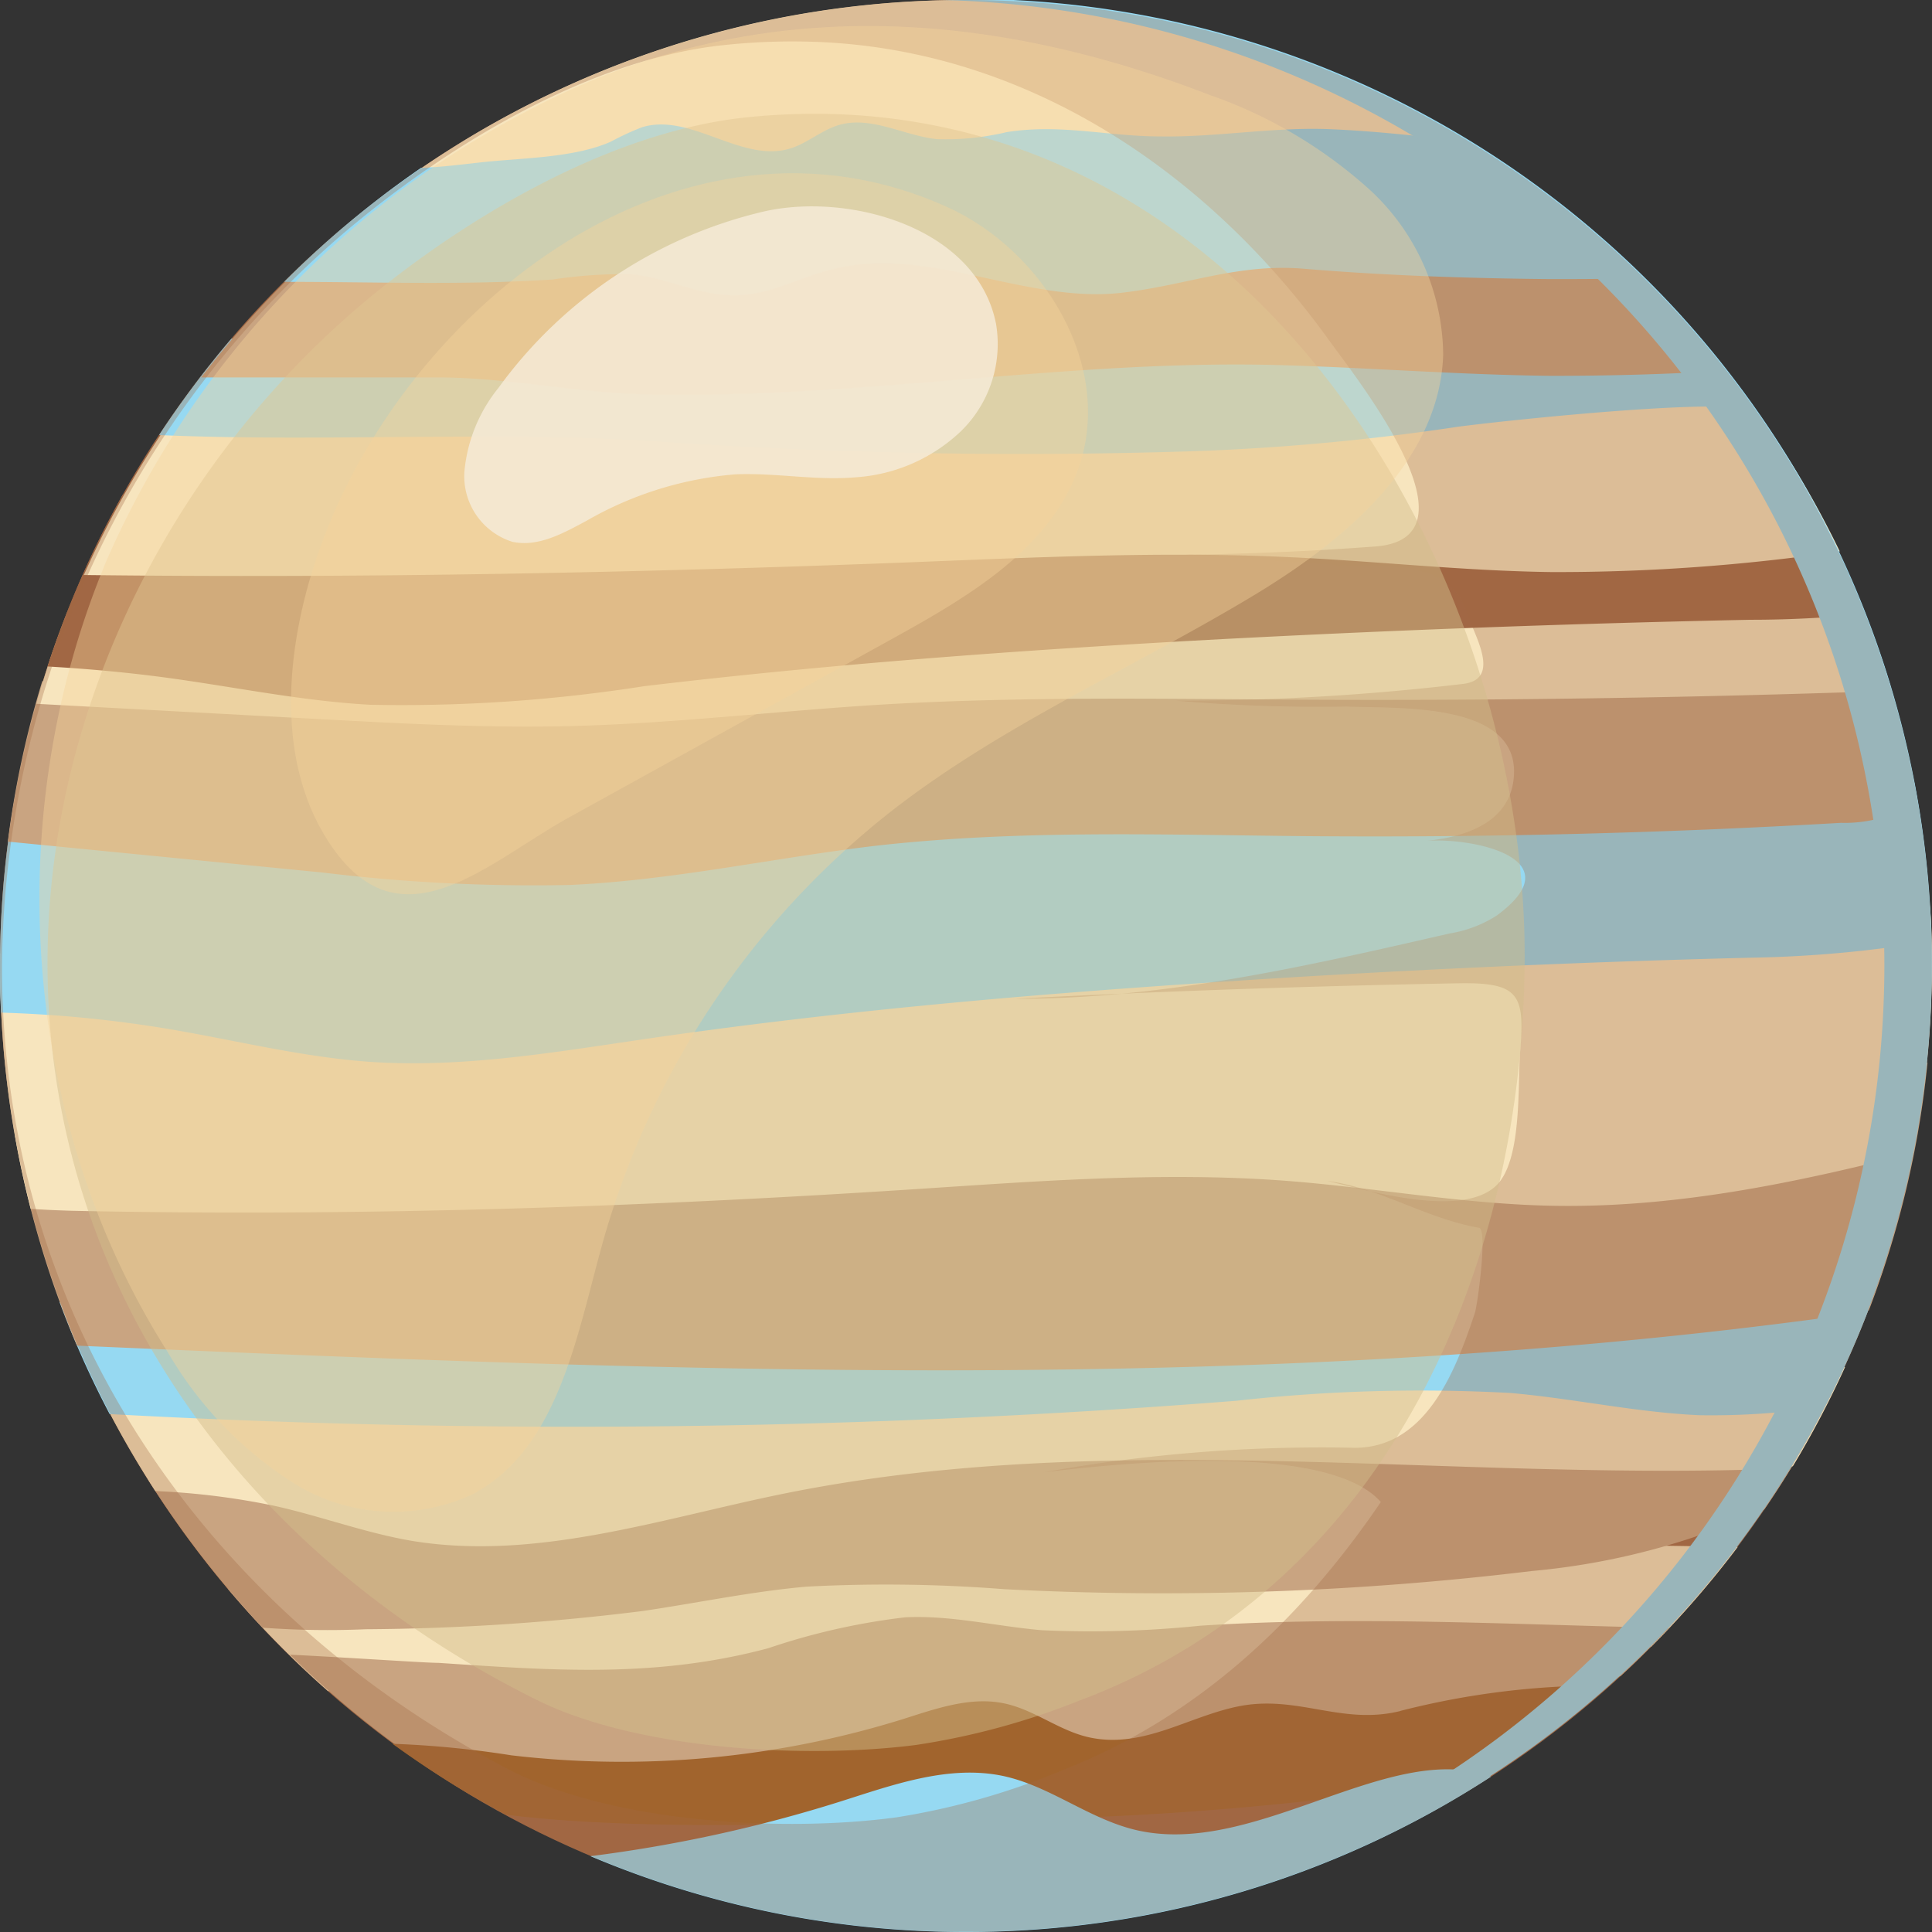 <svg xmlns="http://www.w3.org/2000/svg" viewBox="0 0 98.85 98.85">
  <rect x="0" y="0" width="98.85" height="98.85" fill="#333333" stroke="none"/>
  <title>3</title>
  <g style="isolation: isolate">
    <g id="Layer_1" data-name="Layer 1">
      <g>
        <g>
          <circle cx="49.42" cy="49.42" r="49.42" style="fill: #a16744"/>
          <path d="M84.91,84.41a49.7,49.7,0,0,0,4.43-5.11c-7.6-.14-15.2-.22-22.79.11a118.92,118.92,0,0,1-11.92.23c-3.46-.2-6.88-.78-10.34-.66a71.06,71.06,0,0,0-10.36,1.58c-7.48,1.36-14.41,1.21-21.83.89a49.71,49.71,0,0,0,5.11,5.22c12.56.25,25.39-.32,30-.35,11.61-.05,23.23-.49,34.75-1.57C82.94,84.66,83.92,84.54,84.91,84.41Z" transform="translate(-0.43 -0.15)" style="fill: #f7e5be"/>
          <path d="M61.83,83.33a54.84,54.84,0,0,1-8.09.23c-2.34-.2-4.67-.78-7-.66a34.1,34.1,0,0,0-7,1.58c-5.76,1.54-11,1.14-16.87.75-.69,0-4.22-.25-7.61-.42a49.64,49.64,0,0,0,6.48,5.37c10.15,1,23.05.08,27,.05A182,182,0,0,0,72.3,88.67,77.27,77.27,0,0,0,83.35,85.9c.86-.79,1.68-1.61,2.48-2.46C77.82,83.28,69.82,82.81,61.83,83.33Z" transform="translate(-0.43 -0.15)" style="fill: #c9a481"/>
          <path d="M72.05,87.7c-3,.73-5.26-.86-8.28-.24-2.55.52-4.86,2.16-7.57,1.59-1.57-.33-2.84-1.43-4.41-1.75-1.74-.36-3.52.29-5.2.82a48.45,48.45,0,0,1-20,1.84,50.31,50.31,0,0,0-6.08-.59A49.45,49.45,0,0,0,26.32,93c8.08,1,19.74.28,23.12.26a163.55,163.55,0,0,0,18.26-1c6-.75,10-2.22,14.59-5.87a41.39,41.39,0,0,0-10.18,1.29Z" transform="translate(-0.43 -0.15)" style="fill: #a1642d"/>
          <path d="M49.85,99a49.18,49.18,0,0,0,26.87-7.95c-5.14-1.89-11.94,4.06-18,2.77-2.5-.53-4.52-2.29-7-2.81-2.77-.57-5.6.46-8.28,1.31a72.75,72.75,0,0,1-12.8,2.8A49.27,49.27,0,0,0,49.85,99Z" transform="translate(-0.43 -0.15)" style="fill: #96d9f2"/>
          <path d="M93.23,73.27a32,32,0,0,0-7-.46l-17,.16a98.34,98.34,0,0,1-17.37-.86c-2.55-.43-5.21-1.06-7.68-.29-1.77.55-3.26,1.78-5,2.4a15.63,15.63,0,0,1-4.48.66L11.65,76A25.5,25.5,0,0,1,8,75.84a49.61,49.61,0,0,0,5.87,7.59,45.28,45.28,0,0,0,5.27.08,119.63,119.63,0,0,0,14.15-.93c2.8-.41,5.58-1,8.41-1.25a77.46,77.46,0,0,1,10.11.13,156.73,156.73,0,0,0,27-.93,36.53,36.53,0,0,0,11.89-3.15Q92.07,75.38,93.23,73.27Z" transform="translate(-0.43 -0.15)" style="fill: #c9a481"/>
          <path d="M93.05,69.81C87,69.27,81,71.53,74.91,70.62c-2.59-.39-5.08-1.34-7.68-1.54-2.79-.22-5.62.43-8.37-.09-3.9-.74-7.58-3.78-11.39-2.67a30.92,30.92,0,0,0-3.36,1.56c-2.65,1.13-5.64.89-8.52.77-10.1-.41-20.16.95-30.14,2.63a49.34,49.34,0,0,0,2.93,5.16,37.36,37.36,0,0,1,6.11.76c2.38.53,4.68,1.4,7.09,1.8,6.23,1,12.49-1.09,18.67-2.37,16.54-3.43,33.67-.75,50.56-1.31a8.8,8.8,0,0,0,1.35-.15,49.29,49.29,0,0,0,2.67-5.07A11.12,11.12,0,0,0,93.05,69.81Z" transform="translate(-0.43 -0.15)" style="fill: #f7e5be"/>
          <path d="M81.34,64.83c-3.15-.13-5.36,1.89-8.2,1.83s-4-4.34-6.79-4.83c-1.29-.22-2.54.43-3.82.69-2.95.6-5.86-.89-8.7-1.88s-6.45-1.35-8.44.91c-1,1.17-1.53,2.94-3,3.5-1.94.74-3.81-1.23-5.85-1.6s-3.81.81-5.68,1.47c-5,1.75-10.62-.11-15.79,1.07a47.11,47.11,0,0,1-4.84,1.24,22.92,22.92,0,0,1-5.33-.34c-.48-.06-.95-.08-1.42-.11a49.1,49.1,0,0,0,2.56,5.72,433.62,433.62,0,0,0,57.65-.68,85,85,0,0,1,14-.4c3.25.28,6.46,1,9.72,1.14a38.42,38.42,0,0,0,6.39-.44,49.07,49.07,0,0,0,3-7.1C92,64.09,84,64.94,81.34,64.83Z" transform="translate(-0.43 -0.15)" style="fill: #96d9f2"/>
          <path d="M87.46,54.85c-2.08.37-4,1.31-6.12,1.62-5,.72-9.83-2.24-14.82-1.82a19.59,19.59,0,0,1-3.8.29C61,54.75,59.52,53.74,58,53a13.71,13.71,0,0,0-12.17.63c-1.49.85-3,2-4.67,2a11.8,11.8,0,0,1-3.2-.89c-4.11-1.29-8.47.52-12.51,2s-8.88,2.55-12.41.09c-1.33-.93-2.72-2.39-4.27-1.89-1,.32-1.54,1.36-2.33,2.05C5,58.25,3.14,58.33,1.2,58.27A49.07,49.07,0,0,0,4.37,69c29.91,1.29,60,2.56,89.68-1.46a20,20,0,0,0,2-.35,49.11,49.11,0,0,0,3-12.67C95.2,54.53,91.11,54.2,87.46,54.85Z" transform="translate(-0.43 -0.15)" style="fill: #c9a481"/>
          <path d="M99.27,49.58c0-1.06,0-2.1-.11-3.14-6.84.34-13.49,1.54-20.49.1-3.4-.7-6.72-1.86-10.18-2.18-6.05-.55-12,1.51-18,2.25-8.41,1-17.1-.46-25.31,1.61a12,12,0,0,1-4.74.67,31.43,31.43,0,0,1-4-1.45C11.65,46,6.73,49.57,1.81,49.12c-.46,0-.91-.12-1.37-.19,0,.22,0,.43,0,.65A49.51,49.51,0,0,0,2,62c.73.05,1.45.08,2.15.1,14.35.3,28.71-.17,43-1.1,6.31-.41,12.65-.91,19-.44,4.53.34,9,1.18,13.57,1.28,6.29.14,12.48-1.14,18.59-2.7A49.63,49.63,0,0,0,99.27,49.58Z" transform="translate(-0.43 -0.15)" style="fill: #f7e5be"/>
          <path d="M90,49.15a61.14,61.14,0,0,0,9.24-.85,49.61,49.61,0,0,0-.89-8.24,66.77,66.77,0,0,0-11.74-1C78,39,69.29,40,60.7,39.59c-8.25-.35-16.57-1.95-24.7-.49C29.88,40.2,24,43,17.82,43c-5.61,0-11-2.25-16.59-2.25a49.66,49.66,0,0,0-.8,8.82c0,.8,0,1.6.06,2.39a63.54,63.54,0,0,1,8.58.84c3.43.58,6.83,1.44,10.31,1.68,4.67.32,9.34-.48,14-1.16,9.56-1.4,19.19-2.25,28.83-2.89Q76.07,49.5,90,49.15Z" transform="translate(-0.43 -0.15)" style="fill: #96d9f2"/>
          <path d="M98.54,41.14a49.07,49.07,0,0,0-1.92-7.54c-1.22-.26-3.63.25-4.94.09-1.93-.24-3.8-.76-5.75-.89-4.59-.32-9,1.5-13.62,1.9-6.05.54-12-1.4-18.08-2C45.6,31.94,37,34,28.4,35.15a36.17,36.17,0,0,1-7.28.45c-2.87-.18-5.67-1-8.53-1.29a27.56,27.56,0,0,0-10,.7,49.17,49.17,0,0,0-1.76,8.2l16.08,1.58a89.27,89.27,0,0,0,12.65.64c5.25-.23,10.41-1.38,15.62-2,7.28-.83,14.62-.57,21.95-.5q13.76.12,27.5-.68A6.74,6.74,0,0,0,98.54,41.14Z" transform="translate(-0.43 -0.15)" style="fill: #c9a481"/>
          <path d="M97.18,35.35q-.7-2.33-1.61-4.55c-1.27,0-2.9.16-3.89.09-1.93-.13-3.8-.41-5.75-.49-4.59-.18-9,.82-13.62,1-6.05.29-12-.76-18.08-1.07C45.6,29.94,37,31,28.4,31.69a66,66,0,0,1-7.28.25c-2.87-.1-5.67-.52-8.53-.7a50.19,50.19,0,0,0-8.71.22,49,49,0,0,0-1.59,4.7l14.64.79c4.21.23,8.43.45,12.65.35,5.25-.13,10.41-.75,15.62-1.08,7.28-.45,14.62-.31,21.95-.27q13.76.07,27.5-.37A18.62,18.62,0,0,0,97.18,35.35Z" transform="translate(-0.43 -0.15)" style="fill: #f7e5be"/>
          <path d="M90,31.86c.57,0,3,0,5.87-.3A49.23,49.23,0,0,0,92,23.77q-2.69-.16-5.4-.18c-8.58-.06-17.31.75-25.9.45-8.25-.28-16.57-1.59-24.7-.4-6.12.9-12,3.2-18.18,3.2-3.76,0-7.42-.83-11.11-1.38a49.13,49.13,0,0,0-3.85,8.79c2.08.12,4.16.31,6.21.59,3.43.47,6.83,1.18,10.31,1.37a80.07,80.07,0,0,0,14-.95c9.56-1.14,19.19-1.84,28.83-2.37Q76.07,32.15,90,31.86Z" transform="translate(-0.43 -0.15)" style="fill: #a16744"/>
          <path d="M89.81,20.5a70.08,70.08,0,0,1-11.14-.33c-3.4-.42-6.72-1.12-10.18-1.31-6.05-.33-12,.9-18,1.35-8.41.62-17.1-.28-25.31,1a19.45,19.45,0,0,1-4.74.4c-1.41-.13-2.64-.62-4-.87a20.34,20.34,0,0,0-6.8.22,49.34,49.34,0,0,0-4.92,8.61c14.18.17,28.38-.11,42.53-.66,6.31-.25,12.65-.55,19-.26,4.53.2,9,.71,13.57.77a99.47,99.47,0,0,0,14.74-1.06A49.39,49.39,0,0,0,89.81,20.5Z" transform="translate(-0.43 -0.15)" style="fill: #f7e5be"/>
          <path d="M8.57,22.41c8.53.37,17.15-.23,25.6.34q13.43.91,26.9.5A118.19,118.19,0,0,0,74.92,22c1.63-.24,14.74-1.67,15.39-.74a49.66,49.66,0,0,0-4.92-6c-2.39,0-4.79.09-7.18.17-4.85.17-9.71.46-14.56.23-4.22-.2-8.4-.78-12.63-.66a104.76,104.76,0,0,0-12.65,1.58c-8.95,1.33-17.24,1.21-26.1.9A49.59,49.59,0,0,0,8.57,22.41Z" transform="translate(-0.43 -0.15)" style="fill: #96d9f2"/>
          <path d="M83.23,13.14c-1.51,0-3-.11-4.56-.24-3.4-.29-6.72-.78-10.18-.91-6.05-.23-12,.63-18,.94-8.41.44-17.1-.19-25.31.68a27.68,27.68,0,0,1-4.74.28c-1.41-.09-2.64-.43-4-.61h-.07a49.69,49.69,0,0,0-5.65,6.18q6,0,12.07,0c3.64,0,7.11.79,10.75.87,10.91.24,21.75-1.84,32.68-1.49,4.53.14,9,.49,13.57.54,3,0,6-.08,9-.27A49.69,49.69,0,0,0,83.23,13.14Z" transform="translate(-0.43 -0.15)" style="fill: #c9a481"/>
          <path d="M49.85.15A49.2,49.2,0,0,0,20,10.19c19.61.43,39.23.51,58.7-.74A49.18,49.18,0,0,0,49.85.15Z" transform="translate(-0.43 -0.15)" style="fill: #f7e5be"/>
          <path d="M75.62,7.4c-2.36-.26-4.71-.54-7.14-.64-2.91-.12-5.82.42-8.69.37-2.69,0-5.1-.66-7.85-.22a13.58,13.58,0,0,1-3.57.36c-1.69-.18-3.35-1.2-5-.73-.9.26-1.63.94-2.52,1.21-2.49.75-5.08-1.85-7.57-1.09a13.56,13.56,0,0,0-1.58.73c-1.86.84-4.57.84-6.6,1.06-1,.11-2.08.25-3.13.29a49.67,49.67,0,0,0-7,5.83c4.56,0,9.2.18,13.75-.12a24,24,0,0,1,4-.27c2.19.22,3.92,1.4,6.24,1,1.47-.24,2.83-1,4.28-1.3C48,12.75,53,15.72,57.9,15.12c3.32-.4,5.89-1.5,9.24-1.22,4.17.35,8.41.49,12.59.53,1.6,0,3.18,0,4.77-.07A49.62,49.62,0,0,0,75.62,7.4Z" transform="translate(-0.43 -0.15)" style="fill: #96d9f2"/>
          <path d="M49.85.15c-.4,0-.8,0-1.2,0a49.41,49.41,0,0,1,0,98.79c.4,0,.8,0,1.2,0a49.42,49.42,0,1,0,0-98.85Z" transform="translate(-0.43 -0.15)" style="fill: #96d9f2"/>
        </g>
        <path d="M49.85.15A49.42,49.42,0,1,0,99.27,49.58,49.42,49.42,0,0,0,49.85.15Zm5.09,90.51a37.06,37.06,0,0,1-8.62,2.47c-5.87.8-14.74.27-20-2.52C10.65,82.38.53,67.34.53,49.58a50,50,0,0,1,17.8-37.77c5.14-4.29,12.29-8.63,19.11-9.35a33,33,0,0,1,4.94-.16c10.69.47,19.84,6.67,26,15.19,1.48,2.06,8,10.2,2.42,10.62q-4.83.36-9.68.42l7.54.53c2.82.2,5.86-.43,6.86,2.54.36,1.08,1.73,3.3-.22,3.54A123,123,0,0,1,60.61,36a84.87,84.87,0,0,0,8.73.3c2.66.11,8.92-.26,8.54,3.66-.21,2.21-2.34,3-4.46,3.21C75.8,43,81,44.07,77,47a6.33,6.33,0,0,1-2.4.91c-7.32,1.68-14.72,3.37-22.22,3.34q11.32-.58,22.65-.79c3.14-.06,3.42.58,3.18,3.48-.14,1.71.12,5.66-1.27,6.91-1.82,1.64-6.58.19-8.61-.28,2.8.38,5,1.91,7.78,2.4.44.08-.08,3.94-.22,4.36-1,3-2.55,7.08-6.4,6.89a80.12,80.12,0,0,0-15.66,1.26c3.81-.46,14.5-1.6,17.25,1.52C67,83,61.77,87.95,54.94,90.66Z" transform="translate(-0.43 -0.15)" style="fill: #a16744;opacity: 0.32;mix-blend-mode: multiply"/>
        <path d="M43.46,6a33.81,33.81,0,0,0-4.79.15c-6.61.67-13.55,4.65-18.54,8.59C9.43,23.21,2.86,36.23,2.86,49.44c0,16.3,9.82,30.12,25,37.67,5.15,2.57,13.75,3.05,19.44,2.32a37.53,37.53,0,0,0,8.36-2.27c16-6,22.78-22.54,22.78-38.13C78.43,29.84,65.41,6.93,43.46,6Z" transform="translate(-0.43 -0.15)" style="fill: #d3be8b;opacity: 0.47;mix-blend-mode: overlay"/>
        <path d="M5.89,28.81C.44,41.79,1.45,57.43,9,69.31a19.61,19.61,0,0,0,6.53,6.77,9.62,9.62,0,0,0,9.09.52c4.35-2.32,5.3-8,6.61-12.74A42.74,42.74,0,0,1,46,41.68c5.73-4.48,12.51-7.39,18.73-11.16,4.61-2.8,9.36-6.83,9.54-12.22a11.62,11.62,0,0,0-3.8-8.48A24,24,0,0,0,62.3,5C50.39.41,38.39-.12,27.09,6A47.25,47.25,0,0,0,5.89,28.81Z" transform="translate(-0.43 -0.15)" style="fill: #f5d29b;opacity: 0.41;mix-blend-mode: overlay"/>
        <path d="M16.81,28.16c-1.68,4.68-2.43,10.67.43,15.06,3.66,5.64,8.17,1,12.4-1.3l16.63-9.19c3.81-2.11,7.93-4.56,9.36-8.68C57.41,18.9,53.87,13,48.89,10.74,35.35,4.63,21.25,15.76,16.81,28.16Z" transform="translate(-0.43 -0.15)" style="fill: #f5d29b;opacity: 0.41;mix-blend-mode: overlay"/>
        <path d="M25.93,20a7.94,7.94,0,0,0-1.74,4.29,3.52,3.52,0,0,0,2.45,3.58c1.32.29,2.62-.44,3.81-1.08a18.2,18.2,0,0,1,7.6-2.37c2.06-.09,4.12.33,6.17.15a8.62,8.62,0,0,0,5.39-2.37,6.23,6.23,0,0,0,1.78-5.49c-1-5-7.68-6.76-12-5.71A23.36,23.36,0,0,0,25.93,20Z" transform="translate(-0.43 -0.15)" style="fill: #f5ead5;opacity: 0.88;mix-blend-mode: overlay"/>
      </g>
    </g>
  </g>
</svg>

